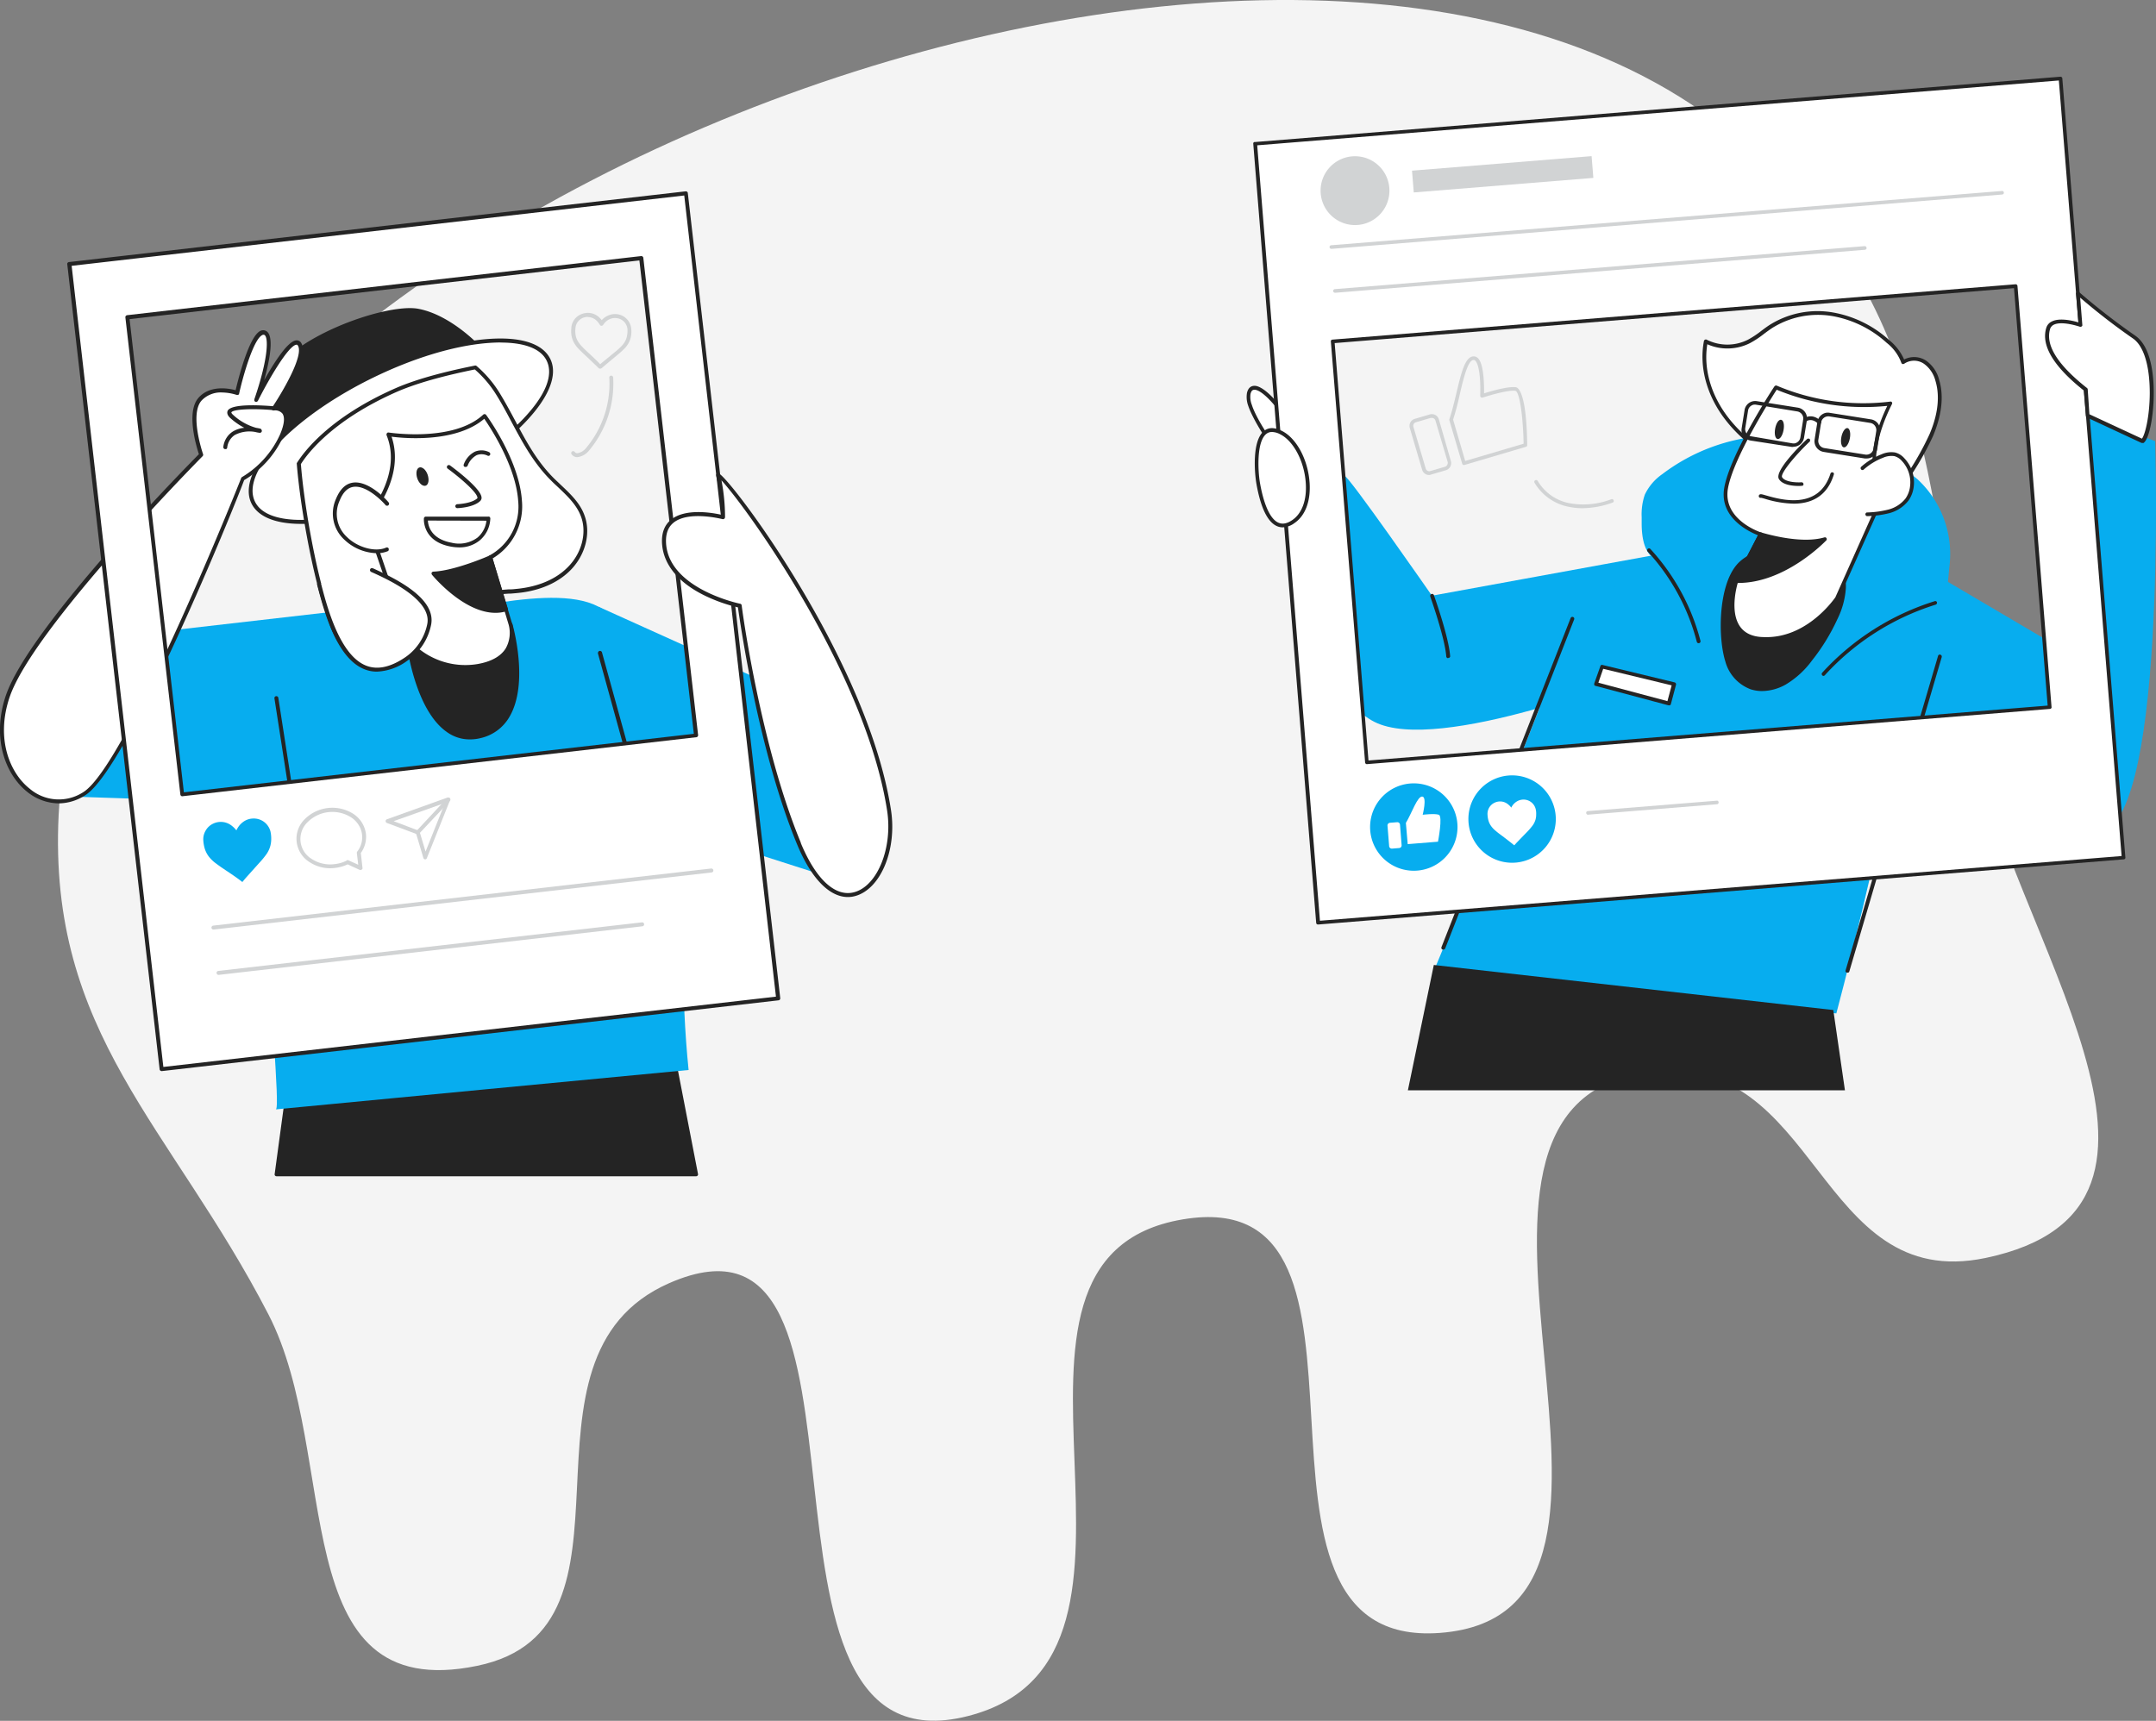<svg xmlns="http://www.w3.org/2000/svg" viewBox="0 0 601.83 480.45"><rect x="0" y="0" width="601.83" height="480.45" fill="#808080" stroke="none"/><defs><style>.cls-1{fill:#f4f4f4;}.cls-2{fill:#fff;}.cls-3{fill:#242424;}.cls-4{fill:#07adef;}.cls-5{fill:#d1d3d4;}</style></defs><g id="Capa_2" data-name="Capa 2"><g id="Capa_1-2" data-name="Capa 1"><path class="cls-1" d="M133.22,465.09C79,476.3,95.34,406.5,74.94,367c-27.15-52.56-61.59-78.34-58.57-139.51C24.3,66.68,347.31-64,478.37,33.52c61.47,45.74,58.81,99.78,72.22,172,10.22,55,71.4,131.54,3.67,145.7-47.32,9.89-46.33-57.9-93.81-51.92-72.65,9.15,13.87,151.28-58.57,156.61-64.5,4.75-7.14-126.44-71.79-115.45-64.86,11,4.4,122.27-59.9,138.66-69,17.59-17.75-149.64-83.38-120.87C139.06,379.22,183.73,454.65,133.22,465.09Z"/><path class="cls-2" d="M348.58,109.82a6.45,6.45,0,0,0,.36,3.42c1.49,4.75,12.61,23,12.32,8.76C361.18,117.79,350.09,103.57,348.58,109.82Z"/><path class="cls-3" d="M359.46,127.83c-3.74,0-10-11.3-11-14.46a7.08,7.08,0,0,1-.37-3.7c.45-1.86,1.65-2,2.34-1.94,3.82.41,11.3,10.47,11.38,14.27s-.61,5.57-2.09,5.81Zm-10.38-17.92a6,6,0,0,0,.37,3.15c1.25,4.06,7.62,14.1,10.09,13.72.38-.06,1.29-.66,1.2-4.76-.07-3.2-7.23-12.9-10.44-13.2-.43,0-.94,0-1.22,1.14Z"/><path class="cls-4" d="M472.6,153l-72.88,13.32s-23.62-34-24.36-33.39C368.12,139,358.8,146.6,358.8,146.6s6.89,45.8,24.84,54.94,74-13.34,74-13.34Z"/><path class="cls-4" d="M532.26,155.69l38.32,22.58,12.18-62.21,18.82,7.1s3.63,112-17,109.28-69.88-32.1-69.88-32.1Z"/><path class="cls-4" d="M472.6,153s-24.87-1.31-42.63,44.09-30,74.66-30,74.66L512.6,282.94s13.59-50.75,19.47-88.42c3-19.08,4-34.8.22-38.88C521.09,143.57,472.6,153,472.6,153Z"/><path class="cls-3" d="M515.66,271.55h-.16a.55.55,0,0,1-.31-.25.51.51,0,0,1,0-.4L541,183.11a.55.55,0,0,1,.25-.31.51.51,0,0,1,.4,0,.44.44,0,0,1,.18.09.51.51,0,0,1,.13.16.33.33,0,0,1,.06.19.5.5,0,0,1,0,.21l-25.8,87.79a.49.49,0,0,1-.19.26A.55.55,0,0,1,515.66,271.55Z"/><path class="cls-3" d="M402.86,265.11a.31.31,0,0,1-.19,0,.55.55,0,0,1-.29-.27.58.58,0,0,1,0-.41l36.05-91.87a.62.62,0,0,1,.11-.17.66.66,0,0,1,.17-.12.52.52,0,0,1,.4,0,.51.51,0,0,1,.3.67l-36,91.88a.56.56,0,0,1-.21.22A.5.5,0,0,1,402.86,265.11Z"/><path class="cls-4" d="M458.26,146.15v-1.79a17,17,0,0,1,.88-6.26,14.59,14.59,0,0,1,4.89-5.73,53.18,53.18,0,0,1,28.7-10.71,68.4,68.4,0,0,1,30.38,5.08,41.14,41.14,0,0,1,12.18,7.1,28.46,28.46,0,0,1,8.9,24.13c-.36,3-.5,8-1.74,10.82-2.17,4.93-8.59,4.76-12.92,6.09s-7.74,4.42-11.75,6.41c-3.63,1.81-8.54,1.4-12.53,1.71-9.74.75-20.38.39-28.42-5.16-5.49-3.78-6.44-10.84-9.52-16.29-1.75-3-4.06-4-6.32-6.16S458.27,149.4,458.26,146.15Z"/><path class="cls-3" d="M482.13,184.57a11.08,11.08,0,0,0,2.48,4.5,10.93,10.93,0,0,0,4.24,2.88,12,12,0,0,0,9.41-1.32,25.14,25.14,0,0,0,7.1-6.53,55.37,55.37,0,0,0,7-11.45,22,22,0,0,0,2.31-8.37,9.72,9.72,0,0,0-3-7.75c-5.75-5-21.22-4.85-26.53,1.5C480.16,164,480,178,482.13,184.57Z"/><path class="cls-3" d="M491.85,192.94a10.28,10.28,0,0,1-3.16-.49,11.49,11.49,0,0,1-7.06-7.72c-2.13-6.72-2-20.94,3.12-27,2.34-2.8,6.78-4.65,12.18-5.08,6.09-.5,12,.89,15.08,3.54a10.25,10.25,0,0,1,3.24,8.12,22.94,22.94,0,0,1-2.37,8.58,55.94,55.94,0,0,1-7.1,11.55,25,25,0,0,1-7.29,6.67A13.73,13.73,0,0,1,491.85,192.94Zm-9.22-8.52A10.41,10.41,0,0,0,485,188.7a10.55,10.55,0,0,0,4,2.75,11.44,11.44,0,0,0,4.62.28,11.62,11.62,0,0,0,4.36-1.55,24.07,24.07,0,0,0,7-6.41,55.12,55.12,0,0,0,6.95-11.34,21.54,21.54,0,0,0,2.27-8.17,9.06,9.06,0,0,0-.61-4,9.22,9.22,0,0,0-2.27-3.35c-2.87-2.47-8.49-3.76-14.3-3.28-5.14.42-9.32,2.14-11.47,4.73C480.69,164.19,480.57,177.9,482.63,184.42Z"/><path class="cls-2" d="M531.09,135.5c2.75-4.63,5.86-9.14,8-14s3.19-10.42,1.67-15.39a8.85,8.85,0,0,0-3.45-5.07,5.45,5.45,0,0,0-6.09.06A12.93,12.93,0,0,0,527,95.3a31.24,31.24,0,0,0-15.44-7.61,24.59,24.59,0,0,0-17.25,3.36c-2.09,1.36-4,3-6.17,4.2a13.18,13.18,0,0,1-12,0c-1.48,7.68,1.17,15.55,5.87,21.61s11.28,10.48,18.2,14a35.64,35.64,0,0,0,11.6,4.06,16.59,16.59,0,0,0,12.06-2.73"/><path class="cls-3" d="M531.09,136a.41.41,0,0,1-.26-.07.65.65,0,0,1-.16-.13.46.46,0,0,1-.08-.19.34.34,0,0,1,0-.2.48.48,0,0,1,.07-.2c.72-1.2,1.46-2.41,2.21-3.61a80.54,80.54,0,0,0,5.72-10.32c1.68-3.87,3.31-9.62,1.66-15a8.4,8.4,0,0,0-3.23-4.74,4.9,4.9,0,0,0-5.46,0,.5.5,0,0,1-.23.09.57.57,0,0,1-.26,0,.49.49,0,0,1-.21-.14.45.45,0,0,1-.12-.21,12.6,12.6,0,0,0-4.06-5.54,30.44,30.44,0,0,0-15.17-7.49,24.07,24.07,0,0,0-16.82,3.33c-.79.52-1.56,1.09-2.31,1.65a26.17,26.17,0,0,1-3.91,2.58,14,14,0,0,1-5.89,1.48,13.87,13.87,0,0,1-6-1.18c-1.1,6.82,1,14.21,5.88,20.51,4.06,5.24,9.79,9.65,18,13.89A35.09,35.09,0,0,0,512,134.54a16,16,0,0,0,11.67-2.63.56.56,0,0,1,.38-.07.54.54,0,0,1,.32.21.48.48,0,0,1,.1.37.51.51,0,0,1-.17.34,17.17,17.17,0,0,1-12.43,2.82A36.63,36.63,0,0,1,500,131.42c-8.37-4.32-14.21-8.83-18.36-14.21-5.2-6.7-7.39-14.74-6-22a.46.46,0,0,1,.11-.22.4.4,0,0,1,.19-.15.46.46,0,0,1,.23-.06.53.53,0,0,1,.24.06,12.81,12.81,0,0,0,11.53,0,26,26,0,0,0,3.75-2.49c.76-.57,1.55-1.16,2.38-1.69a25.14,25.14,0,0,1,17.59-3.42A31.47,31.47,0,0,1,527.4,95a14.39,14.39,0,0,1,4.12,5.37,6.1,6.1,0,0,1,6.09.29,9.32,9.32,0,0,1,3.67,5.33c1.75,5.72,0,11.72-1.69,15.75a80.2,80.2,0,0,1-5.8,10.46c-.75,1.2-1.49,2.39-2.21,3.6a.51.51,0,0,1-.21.2A.52.52,0,0,1,531.09,136Z"/><path class="cls-2" d="M491.46,149.14l-6.8,13.09s-5.2,15.64,7.5,16.24,20.56-11.36,20.56-11.36l13.12-29.5s-7.1-7.06,1.81-25a62,62,0,0,1-31.93-4.5s-12.24,18.69-13.89,28.06S491.46,149.14,491.46,149.14Z"/><path class="cls-3" d="M493,179h-.86c-3.36-.14-5.83-1.33-7.34-3.52-3.38-4.89-.74-13-.62-13.36l6.55-12.68c-2.35-.91-10.91-4.87-9.41-13.3,1.65-9.37,13.47-27.49,14-28.26a.51.51,0,0,1,.29-.21.47.47,0,0,1,.35,0,61.89,61.89,0,0,0,31.64,4.46.45.45,0,0,1,.28,0,.55.55,0,0,1,.23.17.57.57,0,0,1,.08.28.5.5,0,0,1-.08.27c-4.53,9.07-4.79,15.23-4.22,18.78a10.58,10.58,0,0,0,2.37,5.58.62.62,0,0,1,.14.28.47.47,0,0,1,0,.31L513.2,167.32C513.08,167.52,505.33,179,493,179Zm2.93-70.16c-1.71,2.66-12.09,19.06-13.58,27.5-1.56,8.81,9.14,12.3,9.28,12.33a.62.62,0,0,1,.19.12.5.5,0,0,1,.13.19.38.38,0,0,1,.05.21.42.42,0,0,1-.05.22l-6.8,13.1s-2.55,7.89.53,12.36c1.32,1.91,3.51,2.94,6.53,3,12.28.56,20-11,20.1-11.07l13-29.12c-1.22-1.46-6-8.69,1.51-24.36A64,64,0,0,1,495.92,108.8Z"/><path class="cls-2" d="M504.78,122.91s-9,8.59-7.78,10.58,5.91,1.65,5.91,1.65"/><path class="cls-3" d="M502.07,135.68c-1.51,0-4.48-.23-5.5-1.94-1.3-2.16,5.69-9.13,7.86-11.16a.42.42,0,0,1,.16-.11.48.48,0,0,1,.2,0,.41.41,0,0,1,.19,0,.39.39,0,0,1,.17.11.46.46,0,0,1,.11.16.45.45,0,0,1,0,.2.43.43,0,0,1,0,.19.62.62,0,0,1-.11.17c-4.19,4-8.27,9-7.69,9.94.85,1.41,4.21,1.51,5.43,1.41a.59.59,0,0,1,.36.13.53.53,0,0,1,.17.35.46.46,0,0,1,0,.2.42.42,0,0,1-.1.17.44.44,0,0,1-.15.12.45.45,0,0,1-.19,0C502.83,135.66,502.51,135.68,502.07,135.68Z"/><path class="cls-3" d="M516.36,122.44c.3-1.48,0-2.79-.64-2.92s-1.42,1-1.71,2.46,0,2.79.65,2.92S516.07,123.93,516.36,122.44Z"/><path class="cls-3" d="M497.86,120.1c.28-1.49,0-2.78-.68-2.9s-1.39,1-1.66,2.47,0,2.78.68,2.9S497.59,121.58,497.86,120.1Z"/><path class="cls-2" d="M519.88,130.73a17.76,17.76,0,0,1,5.56-3.43,6,6,0,0,1,3.46-.48,4.75,4.75,0,0,1,2.33,1.47,9.16,9.16,0,0,1,2.08,3.48,9.38,9.38,0,0,1,.38,4,7.74,7.74,0,0,1-1.34,3.59,9.37,9.37,0,0,1-5.07,3.35,26.73,26.73,0,0,1-6.09.82"/><path class="cls-3" d="M521.09,144.09a.47.47,0,0,1-.27-.19.51.51,0,0,1-.11-.31.54.54,0,0,1,.38-.51,27.16,27.16,0,0,0,6-.8,9,9,0,0,0,4.85-3.14,7.41,7.41,0,0,0,1.24-3.37,8.75,8.75,0,0,0-2.31-7.1,4.3,4.3,0,0,0-2.08-1.32,5.78,5.78,0,0,0-3.15.45,17.67,17.67,0,0,0-5.43,3.33.52.52,0,0,1-.7-.07.61.61,0,0,1-.14-.35.58.58,0,0,1,.13-.35,18.89,18.89,0,0,1,5.74-3.53,6.61,6.61,0,0,1,3.75-.5,5.13,5.13,0,0,1,2.6,1.62,9.93,9.93,0,0,1,2.2,3.68,9.77,9.77,0,0,1,.41,4.26,8.44,8.44,0,0,1-1.44,3.84,10,10,0,0,1-5.4,3.55,28.14,28.14,0,0,1-6.26.83Z"/><path class="cls-3" d="M491.46,149.14s10.81,3.47,17.93,1.37c0,0-11.47,12.07-24.73,11.72Z"/><path class="cls-3" d="M485.23,162.76h-.58a.48.48,0,0,1-.26-.07.52.52,0,0,1-.18-.18.58.58,0,0,1-.06-.26.54.54,0,0,1,.06-.25L491,148.91a.55.55,0,0,1,.27-.25.55.55,0,0,1,.36,0c.1,0,10.74,3.41,17.62,1.38a.56.56,0,0,1,.34,0,.51.51,0,0,1,.26.22.54.54,0,0,1,.07.33.49.49,0,0,1-.14.3C509.3,151.36,498.32,162.76,485.23,162.76Zm6.49-13-6.2,11.93c10-.12,18.86-7.28,22.13-10.27C501.39,152.45,493.63,150.34,491.72,149.77Z"/><path class="cls-3" d="M474.15,179.58a.52.52,0,0,1-.33-.12.54.54,0,0,1-.18-.3A59,59,0,0,0,459.94,154a.53.53,0,0,1,0-.74.53.53,0,0,1,.74,0,60.23,60.23,0,0,1,14,25.69.67.67,0,0,1,0,.2.48.48,0,0,1-.22.34.41.41,0,0,1-.19.08Z"/><path class="cls-3" d="M509.05,188.71a.44.44,0,0,1-.33-.11.47.47,0,0,1-.13-.15.53.53,0,0,1-.07-.2.75.75,0,0,1,0-.21.64.64,0,0,1,.1-.18,71.22,71.22,0,0,1,31.4-20,.5.5,0,0,1,.4,0,.53.53,0,0,1,.27.3.75.75,0,0,1,0,.21.7.7,0,0,1-.06.19.54.54,0,0,1-.31.26,70.11,70.11,0,0,0-30.91,19.68.42.42,0,0,1-.18.14A.44.44,0,0,1,509.05,188.71Z"/><path class="cls-3" d="M500.6,124.77a4,4,0,0,1-.49,0L488.68,123a3,3,0,0,1-1.12-.41,3.09,3.09,0,0,1-.88-.81,3.23,3.23,0,0,1-.5-1.08,3.17,3.17,0,0,1,0-1.19l.78-4.89A3,3,0,0,1,490.4,112l11.44,1.81a3,3,0,0,1,1.12.41,3.09,3.09,0,0,1,.88.81,3,3,0,0,1,.49,1.08,3,3,0,0,1,.05,1.19l-.79,4.86a3.08,3.08,0,0,1-1,1.83,3,3,0,0,1-2,.74Zm-.32-1a2.11,2.11,0,0,0,.79,0,2,2,0,0,0,.72-.36,1.91,1.91,0,0,0,.53-.6,2,2,0,0,0,.25-.75l.77-4.89a2,2,0,0,0-1.66-2.3L490.24,113a2.05,2.05,0,0,0-.78,0,1.88,1.88,0,0,0-.7.33,1.84,1.84,0,0,0-.54.57,1.88,1.88,0,0,0-.26.73l-.79,4.9a2.06,2.06,0,0,0,.37,1.48,2,2,0,0,0,1.3.81Z"/><path class="cls-3" d="M521,128a3.84,3.84,0,0,1-.48,0l-11.44-1.82a3.09,3.09,0,0,1-2-1.22,3,3,0,0,1-.54-2.26l.77-4.89a3.06,3.06,0,0,1,.41-1.14,2.87,2.87,0,0,1,.81-.89,3.07,3.07,0,0,1,1.08-.51,3,3,0,0,1,1.19,0l11.44,1.81a3,3,0,0,1,2.53,3.49l-.77,4.9a3.12,3.12,0,0,1-.41,1.14,2.87,2.87,0,0,1-.81.89A3.07,3.07,0,0,1,521,128Zm-.32-1.08a2.07,2.07,0,0,0,1.49-.35,2,2,0,0,0,.8-1.31l.77-4.9a2,2,0,0,0-.37-1.48,2,2,0,0,0-1.29-.8l-11.44-1.82a2.06,2.06,0,0,0-1.48.37,2,2,0,0,0-.8,1.3l-.79,4.89a2.06,2.06,0,0,0,.37,1.48,2,2,0,0,0,1.3.8Z"/><path class="cls-3" d="M507.83,118.37a.4.4,0,0,1-.19,0,.45.45,0,0,1-.17-.11c-1.83-1.72-3.22-.65-3.29-.6a.42.42,0,0,1-.17.1.5.5,0,0,1-.21,0,.33.33,0,0,1-.19-.06.48.48,0,0,1-.16-.13.51.51,0,0,1-.09-.18.44.44,0,0,1,0-.2.53.53,0,0,1,.06-.19.51.51,0,0,1,.13-.16c.75-.6,2.67-1.23,4.65.65a.53.53,0,0,1,.14.58.63.63,0,0,1-.19.24A.47.47,0,0,1,507.83,118.37Z"/><path class="cls-3" d="M500.68,140.62a29.12,29.12,0,0,1-8-1.35,10.83,10.83,0,0,0-1.12-.29.52.52,0,0,1-.3,0,.58.58,0,0,1-.23-.18.54.54,0,0,1-.07-.39.47.47,0,0,1,.21-.32c.29-.2.58-.12,1.79.23,4.06,1.16,14.69,4.23,18-6.09a.51.51,0,0,1,.09-.18.48.48,0,0,1,.16-.12.41.41,0,0,1,.19-.05.46.46,0,0,1,.2,0,.59.59,0,0,1,.17.1.44.44,0,0,1,.12.15.54.54,0,0,1,0,.38C509.89,139,505.11,140.62,500.68,140.62Z"/><path class="cls-2" d="M350.32,40.12l17.62,217.49,224.83-18.19-17.6-217.5ZM572.13,197.44,381.49,212.87,372,95.32,562.65,79.9Z"/><path class="cls-3" d="M367.94,258.12a.52.52,0,0,1-.36-.11.5.5,0,0,1-.18-.36L349.84,40.16a.64.64,0,0,1,0-.2.56.56,0,0,1,.09-.17.65.65,0,0,1,.16-.13.59.59,0,0,1,.19,0L575.13,21.42a.49.49,0,0,1,.37.12.5.5,0,0,1,.18.34l17.6,217.5a.44.44,0,0,1,0,.2.42.42,0,0,1-.1.17.47.47,0,0,1-.15.13.46.46,0,0,1-.2.05L368,258.12Zm-17-217.55,17.51,216.5L592.23,239,574.71,22.47Zm30.62,172.78a.47.47,0,0,1-.32-.12.65.65,0,0,1-.13-.16.41.41,0,0,1-.05-.19L371.5,95.36a.63.63,0,0,1,0-.19.51.51,0,0,1,.09-.18.61.61,0,0,1,.16-.12.41.41,0,0,1,.19-.05L562.61,79.37a.5.5,0,0,1,.37.12.52.52,0,0,1,.18.34l9.51,117.55a.64.64,0,0,1,0,.2.56.56,0,0,1-.09.17.65.65,0,0,1-.16.13.59.59,0,0,1-.19.05L381.56,213.35Zm-9-117.56L382,212.33,571.59,197l-9.4-116.55Z"/><path class="cls-5" d="M378.24,62.84a9.61,9.61,0,1,0-9.61-9.61A9.62,9.62,0,0,0,378.24,62.84Z"/><path class="cls-5" d="M371.64,69.48a.51.51,0,0,1-.51-.51.47.47,0,0,1,.15-.35.48.48,0,0,1,.36-.15L558.8,53.32a.64.64,0,0,1,.2,0,.56.56,0,0,1,.17.09.65.65,0,0,1,.13.16.59.59,0,0,1,.05.19.46.46,0,0,1,0,.2.59.59,0,0,1-.1.17.57.57,0,0,1-.15.12.66.66,0,0,1-.2.06L371.72,69.48Z"/><path class="cls-5" d="M372.65,81.73a.51.51,0,0,1-.51-.5.51.51,0,0,1,.15-.36.51.51,0,0,1,.36-.15l147.84-12a.52.52,0,0,1,.36.12.48.48,0,0,1,.18.35.47.47,0,0,1,0,.2.42.42,0,0,1-.1.17.44.44,0,0,1-.15.12.7.7,0,0,1-.19.06l-147.87,12Z"/><path class="cls-4" d="M394.65,243.11a12.2,12.2,0,1,0-12.2-12.2A12.2,12.2,0,0,0,394.65,243.11Z"/><path class="cls-4" d="M422.09,240.88a12.2,12.2,0,1,0-12.2-12.2A12.2,12.2,0,0,0,422.09,240.88Z"/><path class="cls-2" d="M390,229.56l-2,.16a.75.75,0,0,0-.69.8l.46,5.73a.75.75,0,0,0,.8.68l2-.16a.73.73,0,0,0,.68-.8l-.45-5.73A.75.75,0,0,0,390,229.56Z"/><path class="cls-2" d="M392.44,229.76l.51,5.92,8.45-.68s1.39-7.11.24-7.52-4.51,0-4.51,0,1.26-4.92-.1-5.08S394.14,226.92,392.44,229.76Z"/><path class="cls-2" d="M421.83,225.53l.17-.32a4.15,4.15,0,0,1,1.59-1.55,3.64,3.64,0,0,1,1.68-.42A3.49,3.49,0,0,1,428.7,226a5.72,5.72,0,0,1,.11,1.43,5.28,5.28,0,0,1-.17,1.36,5.39,5.39,0,0,1-1,1.92,18.14,18.14,0,0,1-1.48,1.68c-.89.92-1.8,1.85-2.69,2.78-.26.27-.51.56-.77.84v0l-.22-.17c-1-.81-2-1.58-3-2.34-.68-.5-1.37-1-2-1.55a6.92,6.92,0,0,1-1.26-1.33,5.13,5.13,0,0,1-.79-1.75,7.69,7.69,0,0,1-.2-1.43,3.47,3.47,0,0,1,.49-2,3.42,3.42,0,0,1,1.54-1.35,3.5,3.5,0,0,1,2-.29,3.57,3.57,0,0,1,1.86.9,4.06,4.06,0,0,1,.72.77Z"/><path class="cls-5" d="M444.28,43.59l-50.13,4.06.49,6.08,50.13-4.06Z"/><path class="cls-5" d="M443.27,227.48a.52.52,0,0,1-.33-.14.47.47,0,0,1-.16-.33.46.46,0,0,1,0-.2.56.56,0,0,1,.09-.17.44.44,0,0,1,.15-.12.47.47,0,0,1,.19-.06l36-2.91a.41.41,0,0,1,.19,0,.42.42,0,0,1,.17.1.57.57,0,0,1,.12.15.46.46,0,0,1,.05.2.47.47,0,0,1-.11.36.48.48,0,0,1-.34.18l-36,2.92Z"/><path class="cls-2" d="M598,123.13c2.54-1.67,5.23-23.93-2.35-29A190.2,190.2,0,0,1,580,81.91l.71,8.83s-7.92-2.81-9,1,.64,9.25,10.5,17l.59,7.35Z"/><path class="cls-3" d="M598,123.66a.41.41,0,0,1-.22,0l-15.23-7.1a.6.6,0,0,1-.21-.18.62.62,0,0,1-.09-.26l-.58-7.1c-8.4-6.66-11.94-12.52-10.49-17.41a3,3,0,0,1,.57-1.09,2.91,2.91,0,0,1,1-.76c2.15-1.11,5.82-.22,7.41.24l-.66-8a.45.45,0,0,1,.07-.3.5.5,0,0,1,.22-.21.52.52,0,0,1,.3-.06.56.56,0,0,1,.28.13A189,189,0,0,0,596,93.69c4.58,3.1,5.23,11.47,5.2,16.24,0,5.74-1.18,12.64-2.85,13.74A.55.55,0,0,1,598,123.66Zm-14.76-8,14.66,6.81c.92-1.16,2.16-6.33,2.19-12.69,0-7.67-1.68-13.25-4.74-15.31A178.78,178.78,0,0,1,580.66,83.1l.6,7.56a.57.57,0,0,1,0,.26.56.56,0,0,1-.4.31.6.6,0,0,1-.26,0s-5-1.74-7.34-.55a1.94,1.94,0,0,0-.63.51,1.75,1.75,0,0,0-.38.71c-1.32,4.49,2.15,10,10.32,16.44a.36.36,0,0,1,.14.16.66.66,0,0,1,.06.2Z"/><path class="cls-2" d="M357.65,120.8l-.26-.13c-7.75-3.59-6.88,10.3-6.16,14.37.81,4.43,3.22,15.08,9.83,10.59C368.28,140.71,365,124.52,357.65,120.8Z"/><path class="cls-3" d="M358.07,147.23a4,4,0,0,1-1.56-.31c-2.64-1.11-4.59-5.08-5.78-11.79-.54-3-1.3-12.18,2.15-14.83,1.23-1,2.82-1,4.72-.11l.28.14c4.12,2.1,7.28,8.12,7.69,14.54.32,5.07-1.22,9.13-4.22,11.16A5.75,5.75,0,0,1,358.07,147.23Zm-3-26.62a2.47,2.47,0,0,0-1.57.52c-2.79,2.16-2.38,10.39-1.77,13.82,1.42,7.9,3.65,10.39,5.17,11,1.14.48,2.39.24,3.85-.76,2.68-1.83,4.06-5.56,3.75-10.26-.37-6-3.37-11.76-7.1-13.66l-.25-.13A5.16,5.16,0,0,0,355.09,120.61Z"/><path class="cls-3" d="M404.24,183.76a.54.54,0,0,1-.36-.14.51.51,0,0,1-.17-.35c-.37-5.2-4.44-16.64-4.48-16.75a.76.76,0,0,1,0-.21.49.49,0,0,1,.05-.2.61.61,0,0,1,.12-.16.4.4,0,0,1,.18-.1.51.51,0,0,1,.4,0,.55.55,0,0,1,.27.29c.17.48,4.16,11.68,4.54,17a.76.76,0,0,1,0,.21.59.59,0,0,1-.1.17.48.48,0,0,1-.16.13.49.49,0,0,1-.2,0Z"/><path class="cls-2" d="M467.29,191l-20.1-4.86-1.7,4.86,20.36,5.43Z"/><path class="cls-3" d="M465.85,196.92h-.14l-20.37-5.43a.44.44,0,0,1-.18-.09.55.55,0,0,1-.14-.17.49.49,0,0,1,0-.21.52.52,0,0,1,0-.21l1.73-4.87a.51.51,0,0,1,.24-.28.54.54,0,0,1,.37,0l20.09,4.86a.48.48,0,0,1,.19.09.5.5,0,0,1,.14.15.49.49,0,0,1,.07.19.5.5,0,0,1,0,.21l-1.44,5.43a.57.57,0,0,1-.25.32A.52.52,0,0,1,465.85,196.92Zm-19.68-6.31,19.28,5.15,1.18-4.41-19.11-4.62Z"/><path class="cls-5" d="M399,132.62a2,2,0,0,1-1.27-.39,2,2,0,0,1-.76-1.1l-3.42-11.59a2,2,0,0,1-.09-.83,1.88,1.88,0,0,1,.25-.8,1.85,1.85,0,0,1,.55-.63,2.21,2.21,0,0,1,.76-.36l4.06-1.2a2,2,0,0,1,.81-.08,2,2,0,0,1,.78.23,2.11,2.11,0,0,1,.62.53,1.94,1.94,0,0,1,.37.73L405,128.72a2.1,2.1,0,0,1-.17,1.57,2.06,2.06,0,0,1-1.23,1l-4.06,1.19A1.91,1.91,0,0,1,399,132.62Zm.64-15.93a.76.76,0,0,0-.3,0l-4.07,1.2a.91.91,0,0,0-.37.18.87.87,0,0,0-.28.32.93.93,0,0,0-.12.4,1.21,1.21,0,0,0,.05.42l3.42,11.58a1.13,1.13,0,0,0,.19.38,1,1,0,0,0,.72.39,1.13,1.13,0,0,0,.41-.05l4.06-1.19a1,1,0,0,0,.63-.52.9.9,0,0,0,.13-.39.81.81,0,0,0,0-.41l-3.42-11.59a1,1,0,0,0-.38-.53A1,1,0,0,0,399.6,116.69Z"/><path class="cls-5" d="M408.64,129.83a.5.5,0,0,1-.24-.06.44.44,0,0,1-.15-.12.38.38,0,0,1-.09-.18l-3.58-12.12a.55.55,0,0,1,0-.31c.74-2.16,1.35-4.75,1.95-7.24,1.35-5.68,2.42-10.15,4.73-10.3a1.58,1.58,0,0,1,.71.11,1.79,1.79,0,0,1,.59.39c1.71,1.7,1.71,7.64,1.71,9.82,1.8-.57,6.68-2,8.85-1.71.7.09,3,1.55,3.19,16.15a.45.45,0,0,1-.1.31.48.48,0,0,1-.26.18l-17.17,5.07Zm-3-12.61L409,128.7l16.3-4.81c-.12-7.11-1.07-14.6-2.31-14.77-2.39-.33-9,1.85-9.13,1.89a.65.65,0,0,1-.24,0,.44.44,0,0,1-.22-.1.55.55,0,0,1-.16-.18.69.69,0,0,1-.05-.24c.1-2.25.05-8.38-1.37-9.77a.63.63,0,0,0-.51-.22c-1.57.1-2.76,5.07-3.81,9.52A69,69,0,0,1,405.6,117.22Z"/><path class="cls-5" d="M441.78,141.89a18.24,18.24,0,0,1-3.61-.34,14.28,14.28,0,0,1-9.82-6.77.45.45,0,0,1-.05-.19.44.44,0,0,1,0-.2.76.76,0,0,1,.09-.18.61.61,0,0,1,.16-.12.33.33,0,0,1,.19-.06.69.69,0,0,1,.2,0,.59.59,0,0,1,.17.1.47.47,0,0,1,.13.15,13.34,13.34,0,0,0,3.88,4.14,13.17,13.17,0,0,0,5.25,2.12,21.66,21.66,0,0,0,11.41-1.15.53.53,0,0,1,.39,0,.5.5,0,0,1,.26.29.53.53,0,0,1,0,.39.57.57,0,0,1-.29.26A25.57,25.57,0,0,1,441.78,141.89Z"/><path class="cls-3" d="M511.75,282,515,304.42H393l7.24-35Z"/><path class="cls-3" d="M80.27,304.9l-3.12,23H194.27l-7-35.83Z"/><path class="cls-3" d="M194.27,328.42H77.2a.59.59,0,0,1-.23-.05.67.67,0,0,1-.19-.14.53.53,0,0,1-.11-.21.44.44,0,0,1,0-.23l3.11-23a.55.55,0,0,1,.16-.32.52.52,0,0,1,.31-.16L187.29,291.5a.54.54,0,0,1,.39.11.57.57,0,0,1,.22.33l6.94,35.83a.49.49,0,0,1,0,.24.61.61,0,0,1-.11.21.45.45,0,0,1-.21.15A.51.51,0,0,1,194.27,328.42Zm-116.48-1.1H193.6l-6.72-34.67L80.76,305.42Z"/><path class="cls-3" d="M133.66,97.1s-8-8.68-17-10.35-38,8.81-40.8,20.2,1.93,27.82,1.93,27.82S120.13,95.14,133.66,97.1Z"/><path class="cls-3" d="M77.77,135.29h-.15a.72.72,0,0,1-.24-.14.56.56,0,0,1-.14-.25c-.2-.67-4.76-16.64-1.93-28.07,2.91-11.75,32.13-22.36,41.43-20.62,9.05,1.69,17,10.17,17.33,10.52a.62.62,0,0,1,.14.31.54.54,0,0,1-.05.33.59.59,0,0,1-.24.23.65.65,0,0,1-.33.06c-13.12-1.88-55,37.1-55.45,37.5A.51.51,0,0,1,77.77,135.29ZM114.4,87.11c-10.56,0-35.49,9.75-38,20-2.39,9.66.77,23.12,1.68,26.64,5.51-5,40.23-36.61,54.22-37.23-2.39-2.29-8.81-7.91-15.74-9.2A10.92,10.92,0,0,0,114.4,87.11Z"/><path class="cls-2" d="M119.43,136c22.75-11,37.81-26.92,33.63-35.55s-26-6.73-48.75,4.27S66.5,131.68,70.67,140.31,96.68,147,119.43,136Z"/><path class="cls-3" d="M84.11,146.27c-7.23,0-12.11-2-13.93-5.73-2.12-4.4.29-10.61,6.82-17.5s16-13.45,27.07-18.79,22.26-8.74,31.53-9.55c9.46-.83,15.83,1.1,18,5.5s-.3,10.63-6.82,17.52-16,13.43-27.07,18.78-22.26,8.74-31.53,9.56A38,38,0,0,1,84.11,146.27Zm55.58-50.65c-1.26,0-2.59.07-4,.19-9.15.8-20.21,4.15-31.16,9.45s-20.44,11.9-26.75,18.5-8.53,12.32-6.61,16.29,7.91,5.71,16.87,4.92c9.15-.81,20.21-4.15,31.16-9.45S139.65,123.64,146,117s8.53-12.31,6.61-16.27c-1.61-3.36-6.14-5.09-12.88-5.09Z"/><path class="cls-4" d="M96.62,170.38,28,178.26,11.36,222.12l88.76,3Z"/><path class="cls-4" d="M167.1,169.41,236,200.52l5.52,47.6L160.3,222.06Z"/><path class="cls-4" d="M117.47,171.73c-6.08.6-28.21,2.62-33.88,5.16-19.25,8.65-4,132.49-6.6,132.85.65-.09,115.23-11,115.23-11-4.49-43.54,4.09-75.5-20.29-124.49C165,160.33,132.72,170.21,117.47,171.73Z"/><path class="cls-3" d="M114,179.12s3.63,30.32,20,26.42,8.55-31.13,8.55-31.13Z"/><path class="cls-3" d="M131.14,206.44a10.83,10.83,0,0,1-6.38-2.05c-9-6.24-11.23-24.43-11.32-25.21a.55.55,0,0,1,.1-.39.56.56,0,0,1,.35-.21l28.54-4.72a.51.51,0,0,1,.61.38c.2.67,4.64,16.52-.8,25.85a12.45,12.45,0,0,1-8.15,6A12.16,12.16,0,0,1,131.14,206.44Zm-16.51-26.87c.44,3.05,3.05,18.53,10.78,23.91a10,10,0,0,0,4.05,1.71,10.16,10.16,0,0,0,4.39-.18,11.3,11.3,0,0,0,7.46-5.5c4.7-8,1.53-21.8.83-24.52Z"/><path class="cls-3" d="M179.18,225.3a.53.53,0,0,1-.34-.11.51.51,0,0,1-.2-.28l-11.72-42.44a.6.6,0,0,1,0-.23A.58.58,0,0,1,167,182a.57.57,0,0,1,.15-.16.44.44,0,0,1,.19-.1.6.6,0,0,1,.23,0,.86.86,0,0,1,.21.07.8.8,0,0,1,.17.15.52.52,0,0,1,.09.2l11.72,42.44a.52.52,0,0,1-.05.42,1.07,1.07,0,0,1-.14.16.72.72,0,0,1-.2.09A.32.32,0,0,1,179.18,225.3Z"/><path class="cls-3" d="M83.38,235.56a.51.51,0,0,1-.35-.13.53.53,0,0,1-.19-.33L76.61,195a.55.55,0,0,1,0-.22.48.48,0,0,1,.09-.19.57.57,0,0,1,.16-.15.68.68,0,0,1,.2-.07.59.59,0,0,1,.41.1.51.51,0,0,1,.22.35L83.92,235a.74.74,0,0,1,0,.21.72.72,0,0,1-.09.2.43.43,0,0,1-.16.14.5.5,0,0,1-.2.08Z"/><path class="cls-2" d="M162.72,144c-1.56-4.14-5.24-7-8.39-10.14-7.15-7.05-10.28-16-15.49-24.22a31.28,31.28,0,0,0-6.09-7c-7,1.42-15.55,3.41-22.2,6.35-21,9.29-26.95,20.44-27.11,20.59.85,11.32,4.12,29.64,7.71,40.39,1.67,5.11,3.69,12,9.52,13.83,1.66.53-.66-1.18,1-1.66,5.72-1.61,11.86-3.08,17.2-5.7,5-2.46,8.8-6.49,13.65-9.07,3.24-1.73,6.6-1.91,10-2.2a18.79,18.79,0,0,0,2.11-.19c5.31-.55,10.63-2.47,14.37-6.26S164.59,149,162.72,144Z"/><path class="cls-3" d="M101.07,184.38a1.91,1.91,0,0,1-.62-.13c-5.87-1.87-8-8.35-9.68-13.56l-.21-.62c-3.72-11.34-6.88-29.86-7.71-40.52a.67.67,0,0,1,0-.24.49.49,0,0,1,.13-.2c1.74-2.78,8.81-12.5,27.27-20.65,6.94-3.06,16-5.11,22.31-6.39a.71.71,0,0,1,.25,0,.65.65,0,0,1,.22.11,32.12,32.12,0,0,1,6.2,7.16c1.69,2.71,3.18,5.51,4.63,8.21,3.08,5.78,6,11.24,10.77,16,.57.56,1.17,1.1,1.76,1.68,2.68,2.53,5.51,5.14,6.76,8.65,1.84,4.93.3,11-3.84,15.25-4.4,4.5-10.44,6-14.7,6.42-.72.08-1.43.13-2.14.19H142c-3.3.24-6.34.47-9.33,2.07a51.3,51.3,0,0,0-6.31,4.26,47.24,47.24,0,0,1-7.35,4.82,83.24,83.24,0,0,1-14.57,5l-2.71.75a.47.47,0,0,0-.25.11,1.39,1.39,0,0,0,.13.44.93.93,0,0,1,0,1,1,1,0,0,1-.25.17A.79.79,0,0,1,101.07,184.38ZM84,129.65c.81,10.63,3.94,28.88,7.61,40.08l.21.61c1.58,4.88,3.56,10.93,8.66,12.76a1.28,1.28,0,0,1,.07-.88,1.36,1.36,0,0,1,.39-.44,1.38,1.38,0,0,1,.54-.24l2.73-.76a82,82,0,0,0,14.37-4.91,46,46,0,0,0,7.18-4.71,51.73,51.73,0,0,1,6.45-4.41c3.18-1.7,6.38-1.94,9.75-2.2h.51c.71,0,1.4-.11,2.1-.17,4.09-.44,9.84-1.84,14-6.1,3.85-3.91,5.3-9.57,3.6-14.09-1.22-3.31-3.9-5.8-6.47-8.24-.61-.57-1.2-1.1-1.79-1.71-4.89-4.82-8-10.61-11-16.21-1.43-2.7-2.91-5.51-4.59-8.15a30.74,30.74,0,0,0-5.78-6.73c-6.2,1.27-15.07,3.31-21.82,6.27-18.14,8-25.08,17.5-26.77,20.22Z"/><path class="cls-2" d="M135.26,116.14s9.18,12.46,9.91,23.78a16.24,16.24,0,0,1-8.31,15.7l5.64,18.79s3,9.57-9.23,11.61A21,21,0,0,1,114,179.13L102.29,145s11-11.67,6.16-23.71C108.45,121.29,126.59,124.2,135.26,116.14Z"/><path class="cls-3" d="M129.71,186.87a22.05,22.05,0,0,1-16.18-7.41.56.56,0,0,1-.09-.17l-11.68-34.13a.57.57,0,0,1,0-.29.6.6,0,0,1,.14-.26c.11-.12,10.72-11.56,6-23.12a.67.67,0,0,1,0-.28.57.57,0,0,1,.35-.44.57.57,0,0,1,.29,0c.17,0,18,2.77,26.34-5a.58.58,0,0,1,.43-.15.81.81,0,0,1,.22.07.61.61,0,0,1,.17.15c.38.52,9.29,12.72,10,24.08a16.92,16.92,0,0,1-8.2,16l5.5,18.35a9.66,9.66,0,0,1,.28,3.78,9.78,9.78,0,0,1-1.21,3.6c-1.59,2.57-4.53,4.24-8.75,4.94A22.17,22.17,0,0,1,129.71,186.87Zm-15.25-8.06a20.75,20.75,0,0,0,18.72,6.61c3.87-.65,6.6-2.14,8-4.41a8.85,8.85,0,0,0,.84-6.49l-5.64-18.79a.53.53,0,0,1,0-.37.61.61,0,0,1,.27-.28,15.52,15.52,0,0,0,8-15.16c-.64-9.78-7.8-20.58-9.47-23-7.85,6.71-22.08,5.5-25.88,5,3.75,11-4.85,21.43-6.38,23.12Z"/><path class="cls-2" d="M108,140.62s-9.71-11.29-13.78-1.1,8.17,16.32,13.73,13.81"/><path class="cls-3" d="M105.08,154.45a13.59,13.59,0,0,1-8.92-3.74,9.91,9.91,0,0,1-2.38-11.4c1.1-2.68,2.62-4.2,4.62-4.54,4.63-.77,9.91,5.23,10.08,5.51a.53.53,0,0,1,.13.4.56.56,0,0,1-.19.38.57.57,0,0,1-.18.12.49.49,0,0,1-.21,0,.52.52,0,0,1-.21,0,.66.66,0,0,1-.17-.12c0-.07-5-5.78-9.06-5.12-1.6.26-2.88,1.56-3.79,3.85A8.82,8.82,0,0,0,96.92,150c3,2.92,7.92,4.21,10.86,2.89a.56.56,0,0,1,.73.28.72.72,0,0,1,0,.21.52.52,0,0,1,0,.21.42.42,0,0,1-.11.18.46.46,0,0,1-.18.13A7.88,7.88,0,0,1,105.08,154.45Z"/><path class="cls-3" d="M127.65,141.87a.54.54,0,0,1-.38-.15.58.58,0,0,1-.17-.38.54.54,0,0,1,.16-.39.53.53,0,0,1,.38-.18s4-.14,5.63-1.67a.22.22,0,0,0,0-.08.25.25,0,0,0,0-.08c-.11-1.55-5.14-5.79-8.3-8.1a.55.55,0,0,1-.22-.36.6.6,0,0,1,.09-.41.75.75,0,0,1,.16-.15.68.68,0,0,1,.2-.07.54.54,0,0,1,.22,0,.72.72,0,0,1,.2.09c1.43,1.05,8.57,6.41,8.8,8.92a1.16,1.16,0,0,1-.07.55,1.26,1.26,0,0,1-.3.46c-1.88,1.84-6.18,2-6.35,2Z"/><path class="cls-3" d="M136.88,155.62s-9.65,4.28-15.84,4.53c0,0,10.72,12.9,20.22,9.91Z"/><path class="cls-3" d="M138.3,171.1c-8.81,0-17.29-10.11-17.69-10.6a.57.57,0,0,1-.13-.27.6.6,0,0,1,0-.3.55.55,0,0,1,.2-.23.48.48,0,0,1,.28-.1c6-.24,15.55-4.41,15.65-4.48a.59.59,0,0,1,.22-.05.59.59,0,0,1,.23.05.62.62,0,0,1,.19.14.55.55,0,0,1,.11.2l4.4,14.48a.56.56,0,0,1,0,.42.57.57,0,0,1-.32.27A10.19,10.19,0,0,1,138.3,171.1Zm-16.11-10.48c2.48,2.68,10.85,10.95,18.39,9.11l-4-13.36C134.45,157.24,127.52,160.09,122.19,160.62Z"/><path class="cls-3" d="M118.85,135.59c.79-.29,1-1.66.52-3.06s-1.56-2.3-2.35-2-1,1.66-.53,3.06S118.05,135.88,118.85,135.59Z"/><path class="cls-2" d="M89.05,163.11c2.9,11.15,8.66,31.55,24.36,20.85a15.44,15.44,0,0,0,6.36-9.62c1.41-7.07-10.45-12.69-16-15.17"/><path class="cls-3" d="M105.2,187.52a9.35,9.35,0,0,1-3.3-.6c-8-3-11.49-16.44-13.38-23.68a.59.59,0,0,1,.07-.43.58.58,0,0,1,.35-.26.59.59,0,0,1,.43.07.53.53,0,0,1,.25.35c1.7,6.54,5.25,20.12,12.7,22.92,3.13,1.18,6.77.37,10.82-2.39a14.8,14.8,0,0,0,6.13-9.27c1.38-6.91-11.45-12.67-15.66-14.55a.62.62,0,0,1-.29-.31.61.61,0,0,1,0-.42.57.57,0,0,1,.12-.18.76.76,0,0,1,.19-.12.49.49,0,0,1,.21,0,.52.52,0,0,1,.21,0c7.71,3.44,17.68,8.81,16.29,15.79a15.89,15.89,0,0,1-6.6,10A15.33,15.33,0,0,1,105.2,187.52Z"/><path class="cls-3" d="M128.25,152.83a13.46,13.46,0,0,1-2.45-.23c-8-1.48-7.48-7.81-7.47-7.86a.53.53,0,0,1,.17-.36.55.55,0,0,1,.37-.14h17.45a.52.52,0,0,1,.21,0,.46.46,0,0,1,.18.13.55.55,0,0,1,.16.38,8.57,8.57,0,0,1-.82,3.37,8.46,8.46,0,0,1-2.12,2.74A8.81,8.81,0,0,1,128.25,152.83Zm-8.81-7.49c.07,1.37.79,5.11,6.6,6.18a8.65,8.65,0,0,0,7.24-1.42,7.3,7.3,0,0,0,2.51-4.72Z"/><path class="cls-3" d="M129.94,130.37h-.17a.59.59,0,0,1-.32-.28.61.61,0,0,1,0-.42,6.48,6.48,0,0,1,3.12-3.57,4.94,4.94,0,0,1,2-.36,4.8,4.8,0,0,1,2,.52.55.55,0,0,1,.25.31.53.53,0,0,1,0,.39.57.57,0,0,1-.27.28.55.55,0,0,1-.4,0,3.82,3.82,0,0,0-1.52-.41,3.65,3.65,0,0,0-1.57.25,5.48,5.48,0,0,0-2.52,2.94.54.54,0,0,1-.21.24A.56.56,0,0,1,129.94,130.37Z"/><path class="cls-2" d="M23.56,221.58c-12.51,8-28.13-7.29-21.39-27.14S56.11,127,56.11,127s-4-11.22-.39-15.41,10.47-1.92,10.47-1.92,4.07-18.11,7.7-16.79S71.5,111.6,71.5,111.6s9.67-19.17,12.11-15.48S76.42,114,76.42,114s5.82-.75,2.26,7.5a27,27,0,0,1-10.83,12.11S36.05,213.62,23.56,221.58Z"/><path class="cls-3" d="M16.42,224.3a14.19,14.19,0,0,1-8.8-3.2c-5.92-4.66-10.08-14.77-6-26.88C8.17,175,51.47,130.91,55.52,126.81c-.65-2-3.61-11.61-.19-15.65,3.18-3.77,8.64-2.71,10.44-2.21.71-3,3.63-14.74,6.8-16.51a1.69,1.69,0,0,1,.73-.23,1.64,1.64,0,0,1,.76.09c2.69,1,1.21,8.35-.33,13.86,2.72-4.81,6.6-11,9-11.13a1.38,1.38,0,0,1,.77.17,1.35,1.35,0,0,1,.57.54c2.28,3.47-4.48,14.39-6.6,17.72a3.28,3.28,0,0,1,2.2,1.23c1.1,1.41.89,3.77-.52,7a27.28,27.28,0,0,1-11,12.36c-2.63,7.27-32.33,80.31-44.3,87.94A13.77,13.77,0,0,1,16.42,224.3ZM62,109.58a7.26,7.26,0,0,0-3.16.52,7.17,7.17,0,0,0-2.64,1.81c-3.31,3.93.45,14.79.49,14.9a.55.55,0,0,1,0,.31.53.53,0,0,1-.15.26c-.46.48-47.22,47.74-53.85,67.24-3.92,11.56,0,21.19,5.63,25.61a12.51,12.51,0,0,0,15,.89c12.11-7.71,43.74-86.85,44-87.63a.5.5,0,0,1,.25-.3,26.64,26.64,0,0,0,10.59-11.86c1.21-2.82,1.43-4.86.64-5.91a2.67,2.67,0,0,0-1.06-.69,2.8,2.8,0,0,0-1.25-.14.55.55,0,0,1-.31,0,.52.52,0,0,1-.23-.21.55.55,0,0,1,0-.6c2.62-3.87,9-14.54,7.19-17.32-.14-.22-.28-.23-.37-.22-2.2.13-7.76,9.67-10.77,15.66a.57.57,0,0,1-.31.26.51.51,0,0,1-.4,0,.45.45,0,0,1-.17-.11.38.38,0,0,1-.12-.16.54.54,0,0,1,0-.21.69.69,0,0,1,0-.2c4-11.65,4-17.61,2.72-18a.51.51,0,0,0-.3,0,.57.57,0,0,0-.28.11c-2.54,1.38-5.51,12.24-6.39,16.31a.41.41,0,0,1-.1.21.39.39,0,0,1-.17.14.44.44,0,0,1-.22,0,.42.42,0,0,1-.22,0A14.11,14.11,0,0,0,62,109.58Z"/><path class="cls-2" d="M19.32,73.72,45.11,298.5l172.14-19.76L191.46,54Zm175,131.58L50.84,221.75,35.56,88.53,179,72Z"/><path class="cls-3" d="M45.11,299.05a.55.55,0,0,1-.34-.13.44.44,0,0,1-.14-.16.68.68,0,0,1-.07-.2L18.78,73.79a.55.55,0,0,1,0-.22.66.66,0,0,1,.09-.19.58.58,0,0,1,.17-.14.48.48,0,0,1,.2-.07L191.4,53.42a.58.58,0,0,1,.4.12.52.52,0,0,1,.14.16.42.42,0,0,1,.06.21l25.8,224.78a.58.58,0,0,1-.12.4.53.53,0,0,1-.37.2L45.17,299.05ZM20,74.22,45.6,297.89l171-19.63L191,54.58Zm30.9,148.1a.59.59,0,0,1-.37-.14.57.57,0,0,1-.18-.34L35,88.62a.49.49,0,0,1,.12-.4A.54.54,0,0,1,35.5,88L178.93,71.5a.54.54,0,0,1,.22,0,.59.59,0,0,1,.19.11.46.46,0,0,1,.17.17.48.48,0,0,1,.07.23l15.29,133.21a.6.6,0,0,1-.12.41.57.57,0,0,1-.37.2L50.9,222.31ZM36.17,89.1,51.33,221.22l142.35-16.34L178.48,72.71Z"/><path class="cls-4" d="M66,231.81a4.32,4.32,0,0,1,.22-.43,5.72,5.72,0,0,1,2.11-2.2,4.89,4.89,0,0,1,2.3-.65,4.81,4.81,0,0,1,4.86,3.58,9.11,9.11,0,0,1,.22,1.95,8,8,0,0,1-.19,1.88,7.39,7.39,0,0,1-1.26,2.71A24.58,24.58,0,0,1,72.3,241l-3.59,4c-.34.38-.67.79-1,1.19l-.06.07-.34-.27c-1.43-1.1-2.9-2.08-4.41-3.08-1-.66-1.91-1.31-2.83-2a10,10,0,0,1-1.79-1.77,7.22,7.22,0,0,1-1.18-2.39,10.06,10.06,0,0,1-.34-2,4.71,4.71,0,0,1,.6-2.77A4.66,4.66,0,0,1,59.42,230a4.91,4.91,0,0,1,5.4.65,5.53,5.53,0,0,1,1,1Z"/><path class="cls-5" d="M100.69,242.9h-.23l-3.41-1.57a11.45,11.45,0,0,1-3.57,1,10.49,10.49,0,0,1-7.09-1.64,7.6,7.6,0,0,1-2.42-2.4,7.62,7.62,0,0,1,1-9.48,10.91,10.91,0,0,1,13.63-1.6,7.87,7.87,0,0,1,3.55,5.62,7.74,7.74,0,0,1-1.43,5.33l.46,4.09a.57.57,0,0,1,0,.29.58.58,0,0,1-.18.23A.62.62,0,0,1,100.69,242.9ZM97,240.12a.43.43,0,0,1,.22.06l2.78,1.26-.39-3.3a.57.57,0,0,1,.11-.38,6.44,6.44,0,0,0,.35-7.49A6.81,6.81,0,0,0,98,228.2a9.79,9.79,0,0,0-12.21,1.41,6.41,6.41,0,0,0-1.56,2.47,6.58,6.58,0,0,0-.33,2.92A6.51,6.51,0,0,0,87,239.81a9.41,9.41,0,0,0,6.34,1.46,9.67,9.67,0,0,0,3.44-1A.47.47,0,0,1,97,240.12Z"/><path class="cls-5" d="M118.69,239.94a.6.6,0,0,1-.32-.12.61.61,0,0,1-.19-.28l-2-6.71L108,229.77a.57.57,0,0,1-.26-.2.62.62,0,0,1-.09-.32.51.51,0,0,1,.1-.32.49.49,0,0,1,.26-.19l16.89-6.06a.65.65,0,0,1,.31,0,.61.61,0,0,1,.28.16.53.53,0,0,1,.13.27.65.65,0,0,1,0,.31l-6.47,16.18a.48.48,0,0,1-.18.24A.57.57,0,0,1,118.69,239.94Zm-8.81-10.67,6.93,2.63a.48.48,0,0,1,.2.14.57.57,0,0,1,.13.21l1.65,5.51,5.43-13.59Z"/><path class="cls-5" d="M116.58,233a.55.55,0,0,1-.38-.16.57.57,0,0,1-.12-.18.49.49,0,0,1,0-.21.52.52,0,0,1,0-.21.57.57,0,0,1,.12-.18l8.58-9.2a.57.57,0,0,1,.38-.18.59.59,0,0,1,.4.15.52.52,0,0,1,.17.39.54.54,0,0,1-.15.4L117,232.76a.46.46,0,0,1-.17.14A.63.63,0,0,1,116.58,233Z"/><path class="cls-5" d="M59.58,259.53a.59.59,0,0,1-.37-.14.57.57,0,0,1-.18-.34.56.56,0,0,1,.12-.41.58.58,0,0,1,.36-.21l139-15.94a.54.54,0,0,1,.41.12.53.53,0,0,1,.2.37.55.55,0,0,1-.11.41.62.62,0,0,1-.38.2l-139,15.94Z"/><path class="cls-5" d="M61,272.18a.54.54,0,0,1-.36-.14.57.57,0,0,1-.18-.34.55.55,0,0,1,0-.22.5.5,0,0,1,.1-.19.43.43,0,0,1,.16-.14.48.48,0,0,1,.21-.07l118.26-13.56a.52.52,0,0,1,.41.12.56.56,0,0,1,.09.77.58.58,0,0,1-.38.21L61.09,272.18Z"/><path class="cls-2" d="M223,235.54c-11.52-27.8-16.52-66.41-16.52-66.41s-19.59-3.94-21.06-16.71,16.41-8,16.41-8a51.6,51.6,0,0,0-1.35-11.75c2.61.44,41.27,51.81,47.73,93.58C251.15,245.48,234.52,263.35,223,235.54Z"/><path class="cls-3" d="M236.68,250.45c-5.17,0-10.25-5.2-14.17-14.69-10.8-26.08-15.94-62.06-16.51-66.18a44.4,44.4,0,0,1-9.75-3.53c-6.82-3.46-10.75-8.16-11.38-13.57-.36-3.19.41-5.63,2.28-7.25,4-3.45,11.73-2.06,14.12-1.53a50,50,0,0,0-1.35-10.9.62.62,0,0,1,0-.27.55.55,0,0,1,.12-.24.59.59,0,0,1,.23-.14.53.53,0,0,1,.28,0c2.66.45,41.62,51.74,48.16,94,1.71,11-2.83,22-9.91,24A7.59,7.59,0,0,1,236.68,250.45Zm-13.16-15.12c4.23,10.23,9.7,15.24,15,13.75,6.46-1.8,10.71-12.45,9.11-22.77-6-38.76-39.53-85-46.24-92.19a53.83,53.83,0,0,1,1,10.29.62.62,0,0,1-.07.23.47.47,0,0,1-.15.19.54.54,0,0,1-.23.11.7.7,0,0,1-.25,0c-.09,0-9.61-2.5-13.81,1.1-1.59,1.37-2.2,3.48-1.9,6.29,1.4,12.23,20.44,16.2,20.62,16.23a.51.51,0,0,1,.3.17.49.49,0,0,1,.14.3c0,.39,5.14,38.87,16.52,66.28Z"/><path class="cls-3" d="M62.88,125.39h-.07a.55.55,0,0,1-.37-.22.62.62,0,0,1-.1-.42,6,6,0,0,1,.82-2.39,5.81,5.81,0,0,1,1.74-1.82,7.48,7.48,0,0,1,3.3-1.1,19.15,19.15,0,0,1-3.9-2.71c-.77-.7-1-1.36-.77-2,1-2.2,10.15-1.53,13-1.29a.83.83,0,0,1,.21.06.54.54,0,0,1,.16.14.5.5,0,0,1,.1.19.41.41,0,0,1,0,.22.52.52,0,0,1-.18.37.58.58,0,0,1-.19.1.55.55,0,0,1-.22,0c-6-.54-11.46-.25-11.83.63,0,0,0,.26.49.68a15.75,15.75,0,0,0,6.43,3.62c.68.1,1.1.22,1.19.23A.6.6,0,0,1,73,120a.53.53,0,0,1-.12.73.57.57,0,0,1-.38.11,7.52,7.52,0,0,1-1.24-.23,8.85,8.85,0,0,0-5.76.86A5,5,0,0,0,64.07,123a4.89,4.89,0,0,0-.65,2,.54.54,0,0,1-.18.33A.59.59,0,0,1,62.88,125.39Z"/><path class="cls-5" d="M167.47,102.92a.49.49,0,0,1-.36-.13l-.23-.23c-1.1-1.1-2.2-2.09-3.18-3.06l-.15-.12c-.66-.62-1.33-1.25-2-1.93a9.23,9.23,0,0,1-1.34-1.78,6.55,6.55,0,0,1-.73-2.32,8.63,8.63,0,0,1,0-1.76,4.4,4.4,0,0,1,3.18-4,4.52,4.52,0,0,1,2.65-.07,4.63,4.63,0,0,1,2.26,1.41,4.31,4.31,0,0,1,.39.46A5.1,5.1,0,0,1,170,88a4.71,4.71,0,0,1,2.2-.29,4.52,4.52,0,0,1,4,4,8.53,8.53,0,0,1,0,1.75,8,8,0,0,1-.42,1.67,7.1,7.1,0,0,1-1.48,2.2,21.43,21.43,0,0,1-1.94,1.75L169,101.89l-.66.57-.32.27a.61.61,0,0,1-.24.15A.53.53,0,0,1,167.47,102.92Zm-3.3-14.45a4.25,4.25,0,0,0-1.17.17,3.41,3.41,0,0,0-1.66,1.15,3.26,3.26,0,0,0-.71,1.89,6.61,6.61,0,0,0,0,1.54,5.25,5.25,0,0,0,.6,1.92,7.81,7.81,0,0,0,1.18,1.56c.59.65,1.27,1.27,1.9,1.86l.15.13c1,.94,2.06,1.93,3.08,3l.67-.57,3.43-2.82a18.14,18.14,0,0,0,1.84-1.66,5.81,5.81,0,0,0,1.26-1.88,6.11,6.11,0,0,0,.35-1.4,7.41,7.41,0,0,0,.06-1.49,3.57,3.57,0,0,0-.86-1.95,3.41,3.41,0,0,0-2.2-1.1,3.55,3.55,0,0,0-1.71.21,4.06,4.06,0,0,0-1.81,1.39l-.16.22-.07.09a.55.55,0,0,1-.2.17.58.58,0,0,1-.26.06.52.52,0,0,1-.25-.07.7.7,0,0,1-.2-.18l.47-.3-.47.27a5.16,5.16,0,0,0-.68-.93,3.79,3.79,0,0,0-1.2-.9,3.66,3.66,0,0,0-1.46-.33Zm3.3,1.57.45.32Z"/><path class="cls-5" d="M161.16,127.64h-.09a2,2,0,0,1-.86-.23,1.81,1.81,0,0,1-.66-.6.53.53,0,0,1-.1-.4.6.6,0,0,1,.22-.36.54.54,0,0,1,.41-.09.58.58,0,0,1,.36.21.69.69,0,0,0,.29.27.83.83,0,0,0,.38.1h0a3.89,3.89,0,0,0,2.46-1.42,27.92,27.92,0,0,0,6.51-19.66.5.5,0,0,1,0-.21.72.72,0,0,1,.11-.19.7.7,0,0,1,.17-.13.54.54,0,0,1,.22-.05.55.55,0,0,1,.58.51,29.12,29.12,0,0,1-6.76,20.43A5,5,0,0,1,161.16,127.64Z"/></g></g></svg>